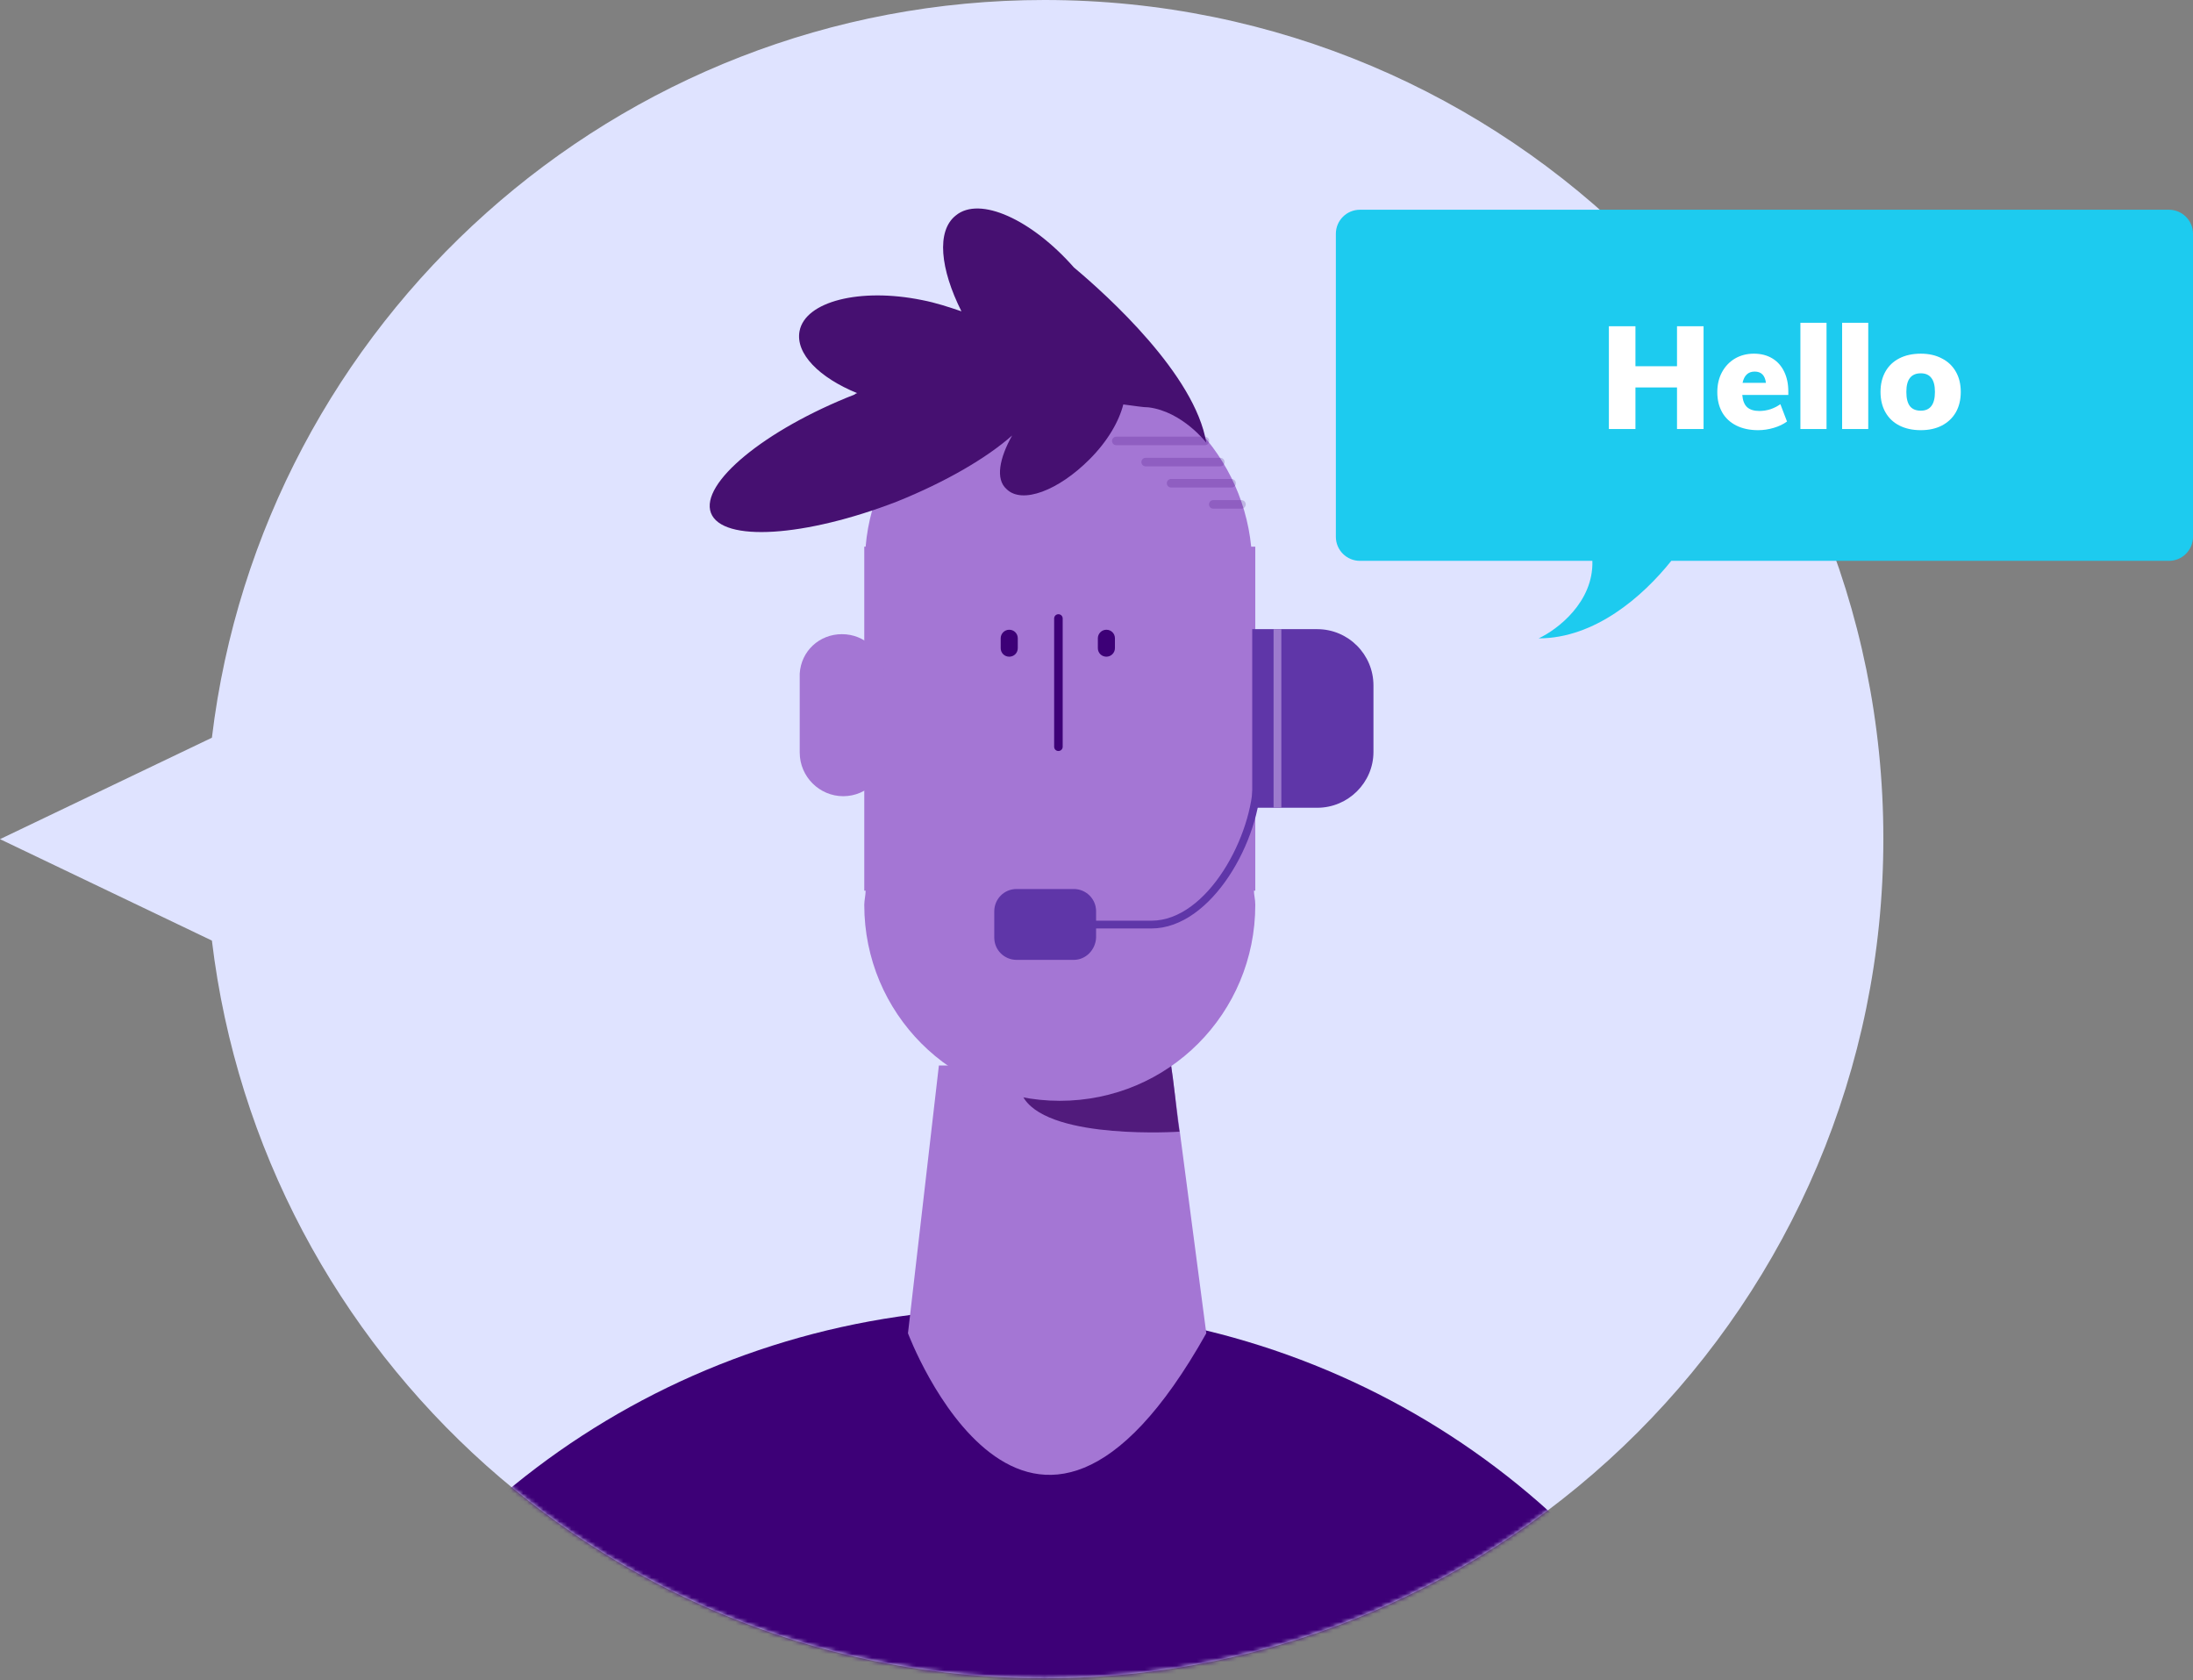 <svg width="547" height="419" viewBox="0 0 547 419" fill="none"><rect x="0" y="0" width="547" height="419" fill="#808080" stroke="none"/><path d="M260.524 0C153.605 0 65.312 80.375 52.855 183.99L0 209.289L52.855 234.588C65.312 338.325 153.605 418.578 260.524 418.578C376.031 418.578 469.766 324.888 469.766 209.168C469.766 93.448 376.152 0 260.524 0Z" fill="#DFE3FF"></path><mask id="mask0" maskType="alpha" maskUnits="userSpaceOnUse" x="0" y="0" width="470" height="419"><path d="M260.524 0C153.605 0 65.312 80.375 52.855 183.99L0 209.289L52.855 234.588C65.312 338.325 153.605 418.578 260.524 418.578C376.031 418.578 469.766 324.888 469.766 209.168C469.766 93.448 376.152 0 260.524 0Z" fill="#EFF1FF"></path></mask><g mask="url(#mask0)"><path d="M253.521 326.231C173.45 326.231 104.58 372.894 74 440.911H433C402.42 372.894 333.55 326.231 253.521 326.231Z" fill="#3D0077"></path><path d="M234.186 265.743L226.477 332.526C226.477 332.526 256.29 411.986 300.883 332.526L292.109 265.743H234.186Z" fill="#A476D4"></path><path d="M289.64 255.534C292.451 262.213 293.133 275.91 294.198 282.248C294.198 282.248 262.595 284.374 255.567 274.166C252.756 269.954 252.075 263.957 254.162 259.065C260.167 248.133 284.742 243.922 289.64 255.534Z" fill="#511B7C"></path><path d="M312.086 136.345C309.615 111.716 289.257 92.064 264 92.064C238.744 92.064 218.002 111.419 215.915 136.345H215.574V222.143H215.915C215.915 223.206 215.574 224.61 215.574 225.673C215.574 252.727 237.338 274.548 264.341 274.548C291.386 274.548 313.108 252.769 313.108 225.673C313.108 224.27 312.767 223.206 312.767 222.143H313.108V136.345H312.086Z" fill="#A476D4"></path><path d="M220.515 167.993C220.174 162.378 215.617 158.167 209.995 158.167C204.373 158.167 199.815 162.378 199.475 167.993V186.965C199.475 187.305 199.475 187.305 199.475 187.688C199.475 193.685 204.373 198.577 210.335 198.577C216.298 198.577 221.196 193.643 221.196 187.688C221.196 187.347 221.196 186.965 221.196 186.965L220.515 167.993Z" fill="#A476D4"></path><path d="M329.292 167.993C328.951 162.378 324.394 158.167 318.772 158.167C313.15 158.167 308.593 162.378 308.252 167.993V186.965C308.252 187.305 308.252 187.305 308.252 187.688C308.252 193.685 313.15 198.577 319.113 198.577C325.075 198.577 329.973 193.643 329.973 187.688C329.973 187.347 329.973 186.965 329.973 186.965L329.292 167.993Z" fill="#A476D4"></path><path d="M264 187.305C263.404 187.305 262.936 186.837 262.936 186.242V154.254C262.936 153.658 263.404 153.19 264 153.19C264.597 153.19 265.065 153.658 265.065 154.254V186.242C265.065 186.837 264.597 187.305 264 187.305Z" fill="#3D0077"></path><path d="M275.967 163.782C274.775 163.782 273.838 162.847 273.838 161.656V159.188C273.838 158.04 274.775 157.062 275.967 157.062C277.16 157.062 278.097 157.997 278.097 159.188V161.656C278.097 162.847 277.117 163.782 275.967 163.782Z" fill="#3D0077"></path><path d="M251.733 163.782C250.541 163.782 249.604 162.847 249.604 161.656V159.188C249.604 158.04 250.541 157.062 251.733 157.062C252.926 157.062 253.863 157.997 253.863 159.188V161.656C253.863 162.847 252.926 163.782 251.733 163.782Z" fill="#3D0077"></path><path d="M267.875 66.712C257.355 54.76 244.365 48.804 238.402 53.739C233.504 57.609 234.526 67.095 239.808 77.644C236.656 76.581 233.504 75.518 229.969 74.837C214.509 71.689 200.837 75.177 199.431 82.579C198.367 88.194 204.329 94.191 213.827 98.062C213.486 98.062 213.146 98.403 213.146 98.403C190.7 107.208 174.558 120.564 177.327 127.923C180.138 135.325 200.837 133.921 223.666 125.116C235.932 120.182 246.111 114.226 252.457 108.611C249.306 114.226 248.241 119.501 251.052 121.968C254.928 125.839 264.042 122.308 271.751 114.567C276.308 110.015 279.119 105.081 280.184 100.87C282.995 101.21 285.082 101.593 286.488 101.593C294.921 102.656 300.883 110.398 300.883 110.398C298.072 93.468 276.308 73.774 267.875 66.712Z" fill="#461071"></path><g opacity="0.45"><path opacity="0.45" d="M300.543 111.036H278.438C277.842 111.036 277.373 110.568 277.373 109.972C277.373 109.377 277.842 108.909 278.438 108.909H300.543C301.139 108.909 301.607 109.377 301.607 109.972C301.607 110.568 301.096 111.036 300.543 111.036Z" fill="#3D0077"></path></g><g opacity="0.45"><path opacity="0.45" d="M304.376 116.311H285.764C285.168 116.311 284.699 115.843 284.699 115.247C284.699 114.652 285.168 114.184 285.764 114.184H304.376C304.973 114.184 305.441 114.652 305.441 115.247C305.441 115.843 304.973 116.311 304.376 116.311Z" fill="#3D0077"></path></g><g opacity="0.45"><path opacity="0.45" d="M307.187 121.585H292.11C291.513 121.585 291.045 121.117 291.045 120.522C291.045 119.926 291.513 119.458 292.11 119.458H307.187C307.783 119.458 308.252 119.926 308.252 120.522C308.252 121.117 307.783 121.585 307.187 121.585Z" fill="#3D0077"></path></g><g opacity="0.45"><path opacity="0.45" d="M309.657 126.86H302.629C302.033 126.86 301.564 126.392 301.564 125.797C301.564 125.201 302.033 124.733 302.629 124.733H309.657C310.253 124.733 310.722 125.201 310.722 125.797C310.722 126.392 310.253 126.86 309.657 126.86Z" fill="#3D0077"></path></g><path d="M328.551 201.46H312.344V156.915H328.551C336.292 156.915 342.581 163.209 342.581 170.956V187.54C342.581 195.166 336.292 201.46 328.551 201.46Z" fill="#5F36A8"></path><path d="M287.184 231.564H269.042C268.558 231.564 268.074 231.08 268.074 230.595C268.074 230.111 268.558 229.627 269.042 229.627H278.113H287.184C301.214 229.627 312.583 208.249 312.583 194.207V184.039C312.583 183.555 313.067 183.071 313.551 183.071C314.035 183.071 314.519 183.555 314.519 184.039V194.207C314.519 209.338 302.303 231.564 287.184 231.564Z" fill="#5F36A8"></path><path d="M267.835 239.398H253.564C250.54 239.398 248 236.977 248 233.83V227.293C248 224.267 250.419 221.725 253.564 221.725H267.835C270.859 221.725 273.399 224.146 273.399 227.293V233.83C273.278 236.856 270.859 239.398 267.835 239.398Z" fill="#5F36A8"></path><path d="M319.603 156.915H317.668V201.46H319.603V156.915Z" fill="#9C7ACD"></path></g><path fill-rule="evenodd" clip-rule="evenodd" d="M339.203 52.312C335.889 52.312 333.203 54.998 333.203 58.312V133.878C333.203 137.191 335.889 139.878 339.203 139.878H397.187C397.499 150.173 388.454 157.033 383.789 159.211C397.817 159.211 409.757 148.77 416.869 139.878H540.999C544.313 139.878 546.999 137.191 546.999 133.877V58.312C546.999 54.998 544.313 52.312 540.999 52.312H339.203Z" fill="#1DCBEF"></path><path d="M418.297 81.368H424.921V107H418.297V96.632H407.929V107H401.305V81.368H407.929V91.34H418.297V81.368Z" fill="white"></path><path d="M446.059 98.504H434.575C434.695 99.92 435.103 100.94 435.799 101.564C436.495 102.188 437.515 102.5 438.859 102.5C439.771 102.5 440.683 102.356 441.595 102.068C442.507 101.756 443.335 101.336 444.079 100.808L445.735 105.128C444.823 105.8 443.719 106.328 442.423 106.712C441.127 107.096 439.831 107.288 438.535 107.288C436.447 107.288 434.635 106.904 433.099 106.136C431.563 105.368 430.387 104.276 429.571 102.86C428.755 101.42 428.347 99.728 428.347 97.784C428.347 95.936 428.731 94.292 429.499 92.852C430.291 91.388 431.371 90.248 432.739 89.432C434.131 88.616 435.715 88.208 437.491 88.208C439.219 88.208 440.731 88.592 442.027 89.36C443.323 90.128 444.319 91.232 445.015 92.672C445.711 94.088 446.059 95.744 446.059 97.64V98.504ZM437.671 92.672C436.063 92.672 435.055 93.608 434.647 95.48H440.479C440.239 93.608 439.303 92.672 437.671 92.672Z" fill="white"></path><path d="M449.074 107V80.504H455.59V107H449.074Z" fill="white"></path><path d="M459.48 107V80.504H465.996V107H459.48Z" fill="white"></path><path d="M479.102 107.288C477.062 107.288 475.286 106.904 473.774 106.136C472.262 105.368 471.098 104.264 470.282 102.824C469.466 101.384 469.058 99.692 469.058 97.748C469.058 95.804 469.466 94.112 470.282 92.672C471.098 91.232 472.262 90.128 473.774 89.36C475.286 88.592 477.062 88.208 479.102 88.208C481.118 88.208 482.87 88.604 484.358 89.396C485.87 90.164 487.034 91.268 487.85 92.708C488.666 94.124 489.074 95.804 489.074 97.748C489.074 99.692 488.666 101.384 487.85 102.824C487.034 104.24 485.87 105.344 484.358 106.136C482.87 106.904 481.118 107.288 479.102 107.288ZM479.102 102.428C481.454 102.428 482.63 100.868 482.63 97.748C482.63 96.164 482.33 95 481.73 94.256C481.154 93.488 480.278 93.104 479.102 93.104C477.902 93.104 477.002 93.488 476.402 94.256C475.802 95 475.502 96.164 475.502 97.748C475.502 99.356 475.802 100.544 476.402 101.312C477.002 102.056 477.902 102.428 479.102 102.428Z" fill="white"></path></svg>
